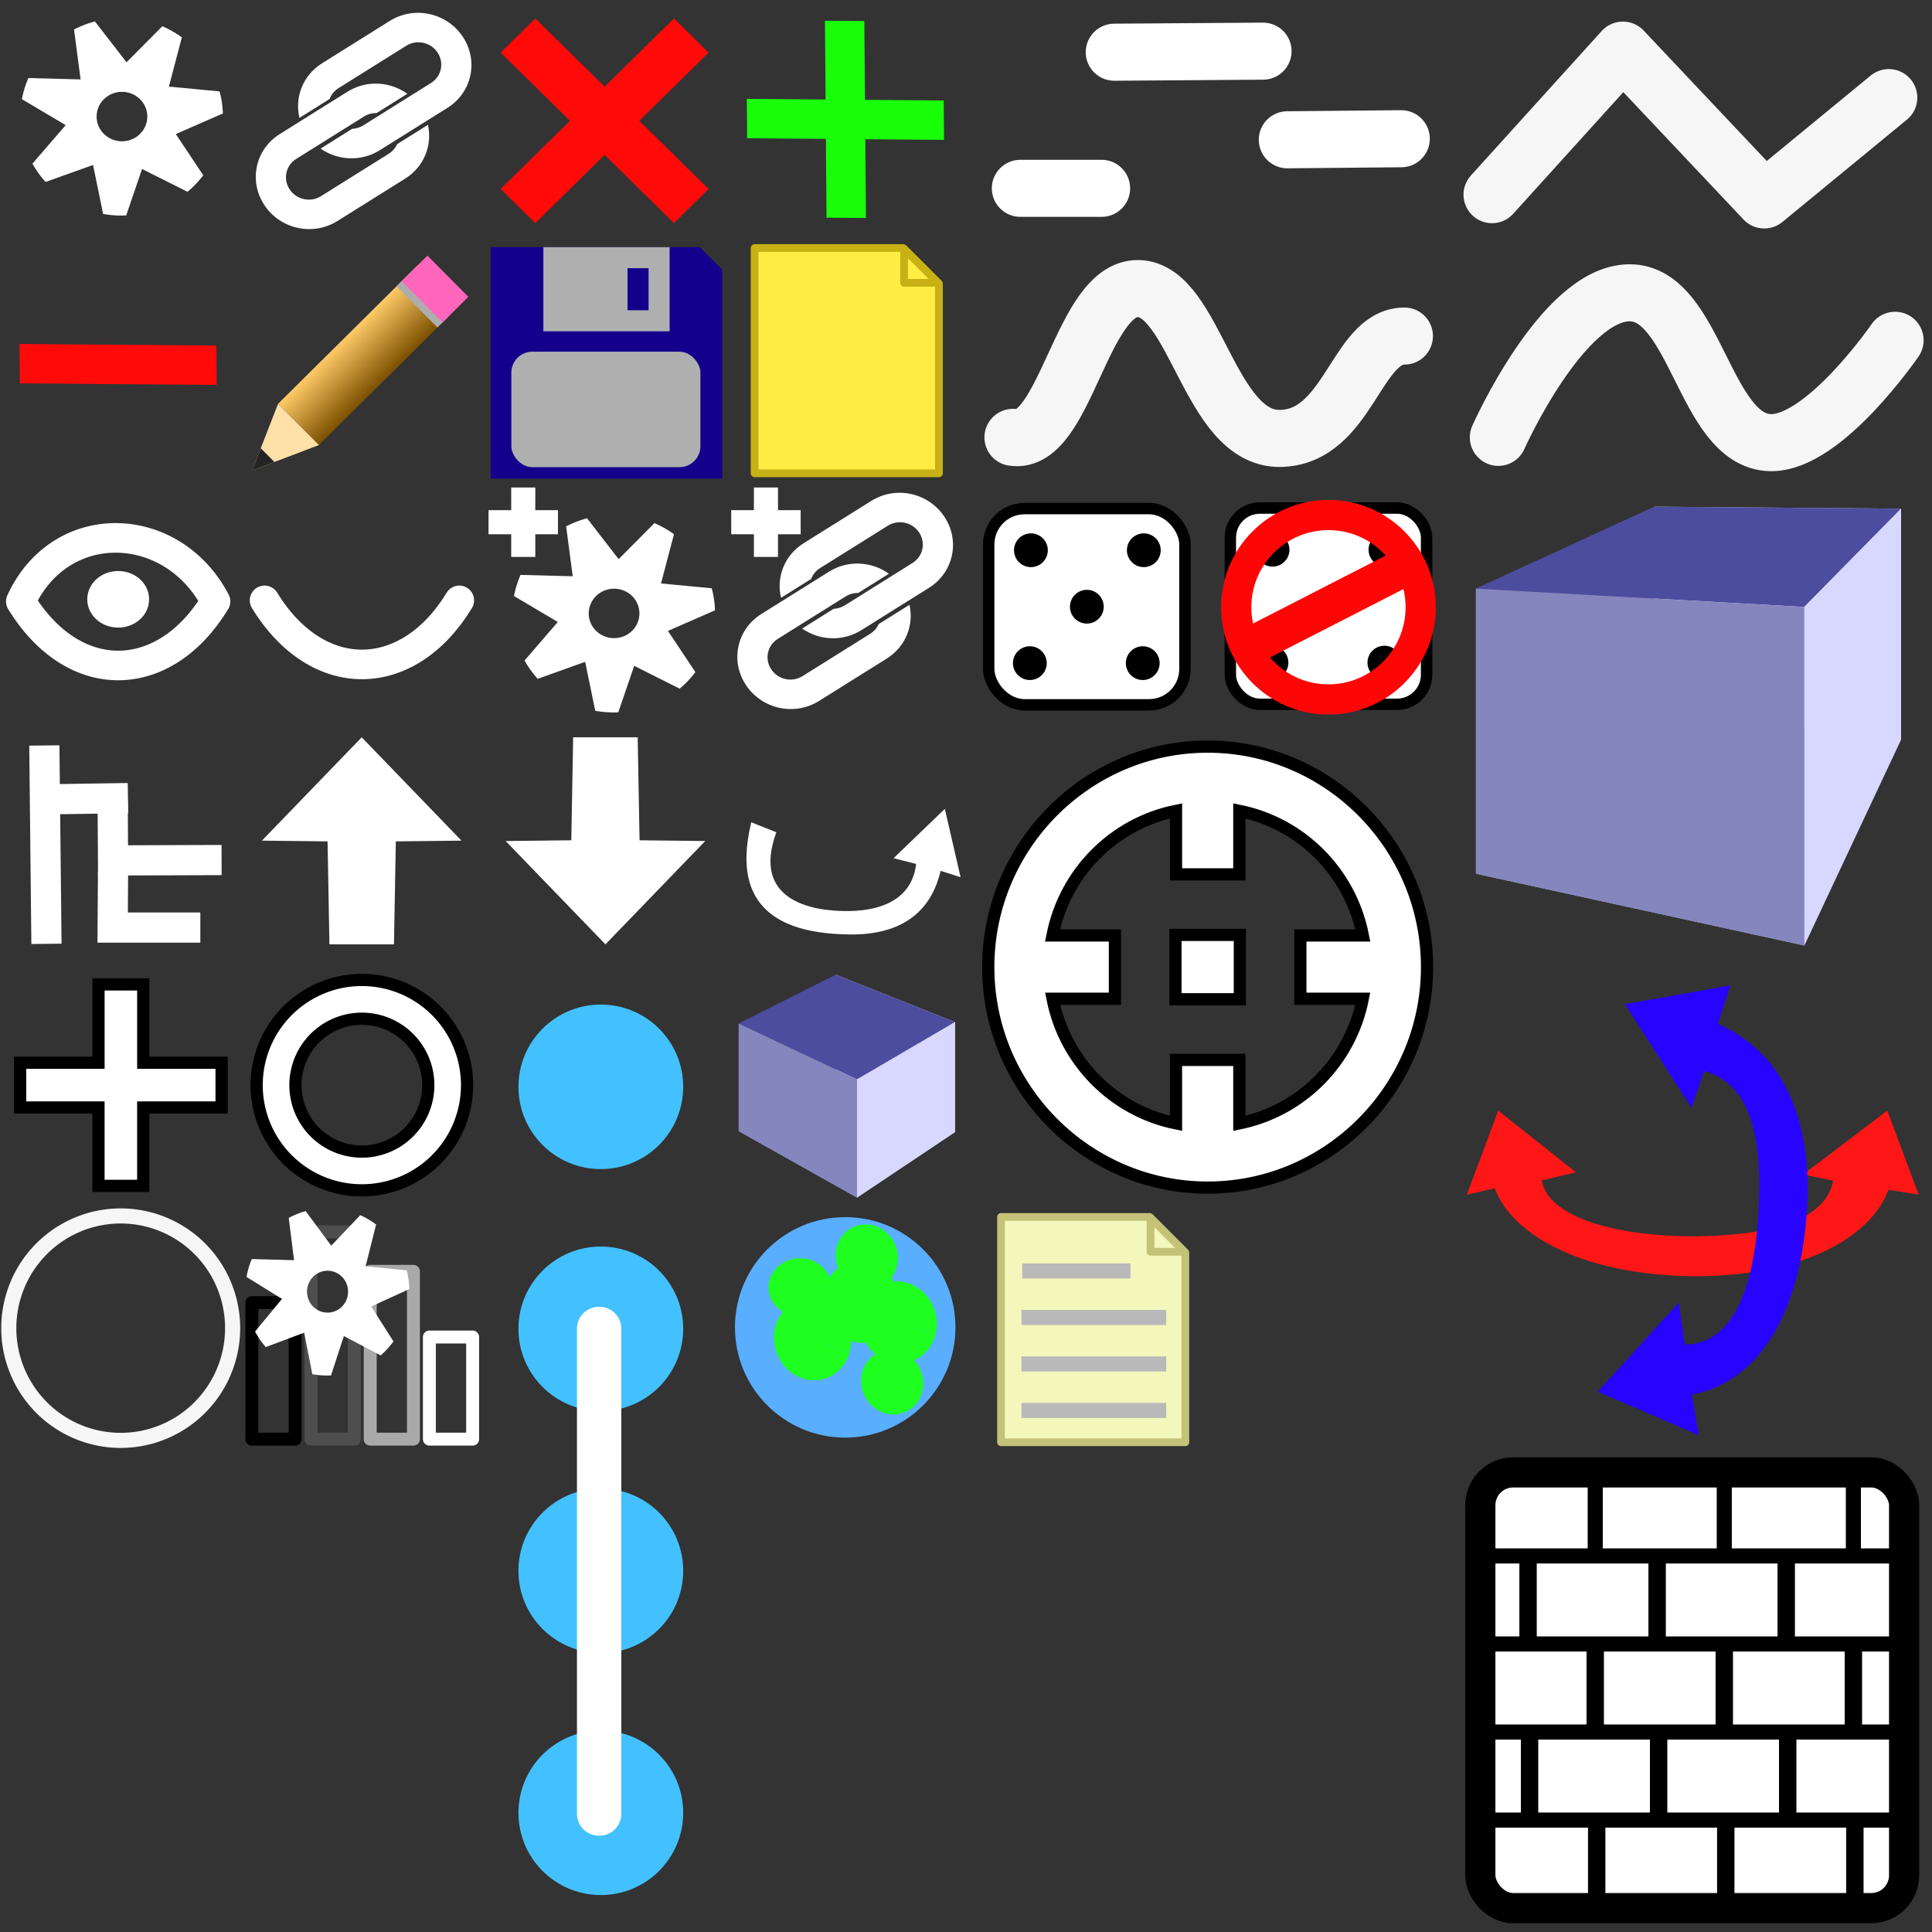 <?xml version="1.0" encoding="UTF-8" standalone="no"?>
<!-- Created with Inkscape (http://www.inkscape.org/) -->

<svg
   xmlns:dc="http://purl.org/dc/elements/1.1/"
   xmlns:cc="http://creativecommons.org/ns#"
   xmlns:rdf="http://www.w3.org/1999/02/22-rdf-syntax-ns#"
   xmlns:svg="http://www.w3.org/2000/svg"
   xmlns="http://www.w3.org/2000/svg"
   xmlns:xlink="http://www.w3.org/1999/xlink"
   xmlns:sodipodi="http://sodipodi.sourceforge.net/DTD/sodipodi-0.dtd"
   xmlns:inkscape="http://www.inkscape.org/namespaces/inkscape"
   width="128"
   height="128"
   viewBox="0 0 128 128"
   version="1.1"
   id="svg8"
   inkscape:version="0.92.4 (5da689c313, 2019-01-14)"
   sodipodi:docname="icons.svg">
  <rect x="0" y="0" width="128" height="128" fill="#333333" stroke="none"/>
  <defs
     id="defs2">
    <inkscape:perspective
       sodipodi:type="inkscape:persp3d"
       inkscape:vp_x="-30.397033 : 97.601429 : 1"
       inkscape:vp_y="0 : 1202.1343 : 0"
       inkscape:vp_z="150.45845 : 111.26913 : 1"
       inkscape:persp3d-origin="54.092195 : 84.778663 : 1"
       id="perspective933" />
    <inkscape:perspective
       sodipodi:type="inkscape:persp3d"
       inkscape:vp_x="-18.239991 : 95.476607 : 1"
       inkscape:vp_y="0 : 1122.4747 : 0"
       inkscape:vp_z="139.68216 : 108.23861 : 1"
       inkscape:persp3d-origin="55.535605 : 83.503543 : 1"
       id="perspective4586" />
    <linearGradient
       inkscape:collect="always"
       id="linearGradient836">
      <stop
         style="stop-color:#7c5000;stop-opacity:1"
         offset="0"
         id="stop832" />
      <stop
         style="stop-color:#ffcb68;stop-opacity:1"
         offset="1"
         id="stop834" />
    </linearGradient>
    <linearGradient
       inkscape:collect="always"
       xlink:href="#linearGradient836"
       id="linearGradient840"
       gradientUnits="userSpaceOnUse"
       x1="25.135"
       y1="58.875"
       x2="25.135"
       y2="48.292" />
  </defs>
  <sodipodi:namedview
     id="base"
     pagecolor="#ffffff"
     bordercolor="#666666"
     borderopacity="1.0"
     inkscape:pageopacity="0.0"
     inkscape:pageshadow="2"
     inkscape:zoom="20.229516"
     inkscape:cx="66.606412"
     inkscape:cy="45.498649"
     inkscape:document-units="px"
     inkscape:current-layer="layer1"
     showgrid="true"
     inkscape:window-width="1920"
     inkscape:window-height="1017"
     inkscape:window-x="-8"
     inkscape:window-y="-8"
     inkscape:window-maximized="1"
     inkscape:pagecheckerboard="true"
     units="px"
     scale-x="2.1"
     inkscape:snap-to-guides="false"
     inkscape:snap-grids="false"
     inkscape:snap-global="false">
    <inkscape:grid
       type="xygrid"
       id="grid815"
       spacingx="16"
       spacingy="16" />
  </sodipodi:namedview>
  <g
     inkscape:label="Calque 1"
     inkscape:groupmode="layer"
     id="layer1"
     transform="translate(0,-216.067)">
    <g
       id="g4582"
       transform="matrix(0.616,0.136,-0.136,0.62,31.996,236.237)"
       inkscape:export-filename="link.png"
       inkscape:export-xdpi="15.926786"
       inkscape:export-ydpi="15.926786">
      <path
         id="path4540"
         d="m 52.11,11.25 c -2.182,-2.093 -5.682,-2.08 -7.847,0.031 l -5.999,5.849 c -1.694,1.651 -2.053,4.082 -1.085,6.064 l 2.669,-2.602 c 0.068,-0.475 0.289,-0.935 0.667,-1.303 l 5.999,-5.849 c 0.928,-0.904 2.428,-0.91 3.363,-0.013 0.935,0.897 0.941,2.348 0.014,3.252 l -5.999,5.849 c -0.305,0.297 -0.672,0.496 -1.061,0.599 l -2.794,2.724 c 2.028,0.835 4.455,0.446 6.106,-1.164 l 5.999,-5.849 C 54.307,16.728 54.293,13.343 52.11,11.25 Z"
         style="opacity:1;fill:#ffffff;fill-opacity:1;stroke:none;stroke-width:0.589;stroke-linecap:round;stroke-miterlimit:4;stroke-dasharray:none;stroke-opacity:1;paint-order:fill markers stroke"
         inkscape:connector-curvature="0" />
      <path
         id="path4542"
         d="m 47.703,18.314 c -2.043,-0.877 -4.512,-0.499 -6.184,1.131 l -5.999,5.849 c -2.165,2.11 -2.151,5.495 0.032,7.588 2.182,2.093 5.682,2.08 7.847,-0.031 l 5.999,-5.849 c 1.672,-1.631 2.043,-4.021 1.119,-5.989 l -2.724,2.656 c -0.088,0.429 -0.303,0.839 -0.646,1.174 l -5.999,5.849 c -0.928,0.904 -2.428,0.91 -3.363,0.013 -0.935,-0.897 -0.941,-2.348 -0.014,-3.252 l 5.999,-5.849 c 0.344,-0.335 0.766,-0.546 1.209,-0.634 z"
         style="opacity:1;fill:#ffffff;fill-opacity:1;stroke:none;stroke-width:0.589;stroke-linecap:round;stroke-miterlimit:4;stroke-dasharray:none;stroke-opacity:1;paint-order:fill markers stroke"
         inkscape:connector-curvature="0" />
    </g>
    <g
       inkscape:export-ydpi="16.531826"
       inkscape:export-xdpi="16.531826"
       inkscape:export-filename="remove.png"
       id="g4564"
       transform="matrix(0.434,0.427,-0.434,0.427,43.791,209.098)"
       style="fill:#ff0909;fill-opacity:1">
      <rect
         style="opacity:1;fill:#ff0909;fill-opacity:1;stroke:none;stroke-width:1;stroke-linecap:round;stroke-miterlimit:4;stroke-dasharray:none;stroke-opacity:1;paint-order:fill markers stroke"
         id="rect4560"
         width="5.292"
         height="26.458"
         x="10.583"
         y="8.604"
         ry="0" />
      <rect
         style="opacity:1;fill:#ff0909;fill-opacity:1;stroke:none;stroke-width:1;stroke-linecap:round;stroke-miterlimit:4;stroke-dasharray:none;stroke-opacity:1;paint-order:fill markers stroke"
         id="rect4562"
         width="26.458"
         height="5.292"
         x="0"
         y="19.188"
         ry="0" />
    </g>
    <g
       id="g4645"
       inkscape:export-filename="config.png"
       inkscape:export-xdpi="16.559999"
       inkscape:export-ydpi="16.559999"
       transform="matrix(0.526,0,0,0.513,30.848,228.096)">
      <path
         inkscape:connector-curvature="0"
         id="path4598"
         d="m 23.783,44.111 -4.509,4.649 -3.98,-5.273 a 12.771,12.771 0 0 0 -2.631,1.045 l 0.826,6.442 -6.571,-0.175 a 12.771,12.771 0 0 0 -0.79,2.558 12.771,12.771 0 0 0 -0.028,0.174 l 5.512,3.347 -4.186,4.972 a 12.771,12.771 0 0 0 1.656,2.37 l 5.976,-2.194 1.268,6.325 a 12.771,12.771 0 0 0 2.908,0.192 l 1.998,-6.001 5.728,2.948 a 12.771,12.771 0 0 0 1.98,-2.136 l -3.456,-5.318 5.927,-2.662 a 12.771,12.771 0 0 0 -0.414,-2.85 l -6.384,-0.621 1.631,-6.362 a 12.771,12.771 0 0 0 -2.46,-1.43 z m -4.472,8.529 a 3.193,3.193 0 0 1 2.523,3.744 3.193,3.193 0 0 1 -3.744,2.523 3.193,3.193 0 0 1 -2.523,-3.744 3.193,3.193 0 0 1 3.744,-2.523 z"
         style="opacity:1;fill:#ffffff;fill-opacity:1;stroke:none;stroke-width:0.804;stroke-linecap:round;stroke-miterlimit:4;stroke-dasharray:none;stroke-opacity:1;paint-order:fill markers stroke" />
    </g>
    <g
       id="g855"
       transform="matrix(0.258,-0.256,0.256,0.258,4.01,232.396)"
       inkscape:export-filename="edit.png"
       inkscape:export-xdpi="14.942099"
       inkscape:export-ydpi="14.942099">
      <rect
         ry="0"
         y="48.292"
         x="7.938"
         height="10.583"
         width="35.719"
         id="rect830"
         style="opacity:1;fill:url(#linearGradient840);fill-opacity:1;stroke:none;stroke-width:1;stroke-linecap:round;stroke-miterlimit:4;stroke-dasharray:none;stroke-opacity:1;paint-order:fill markers stroke" />
      <path
         inkscape:connector-curvature="0"
         id="path842"
         d="M 7.937,48.292 -3.969,53.583 7.937,58.875 Z"
         style="fill:#ffe0a7;fill-opacity:1;fill-rule:evenodd;stroke:none;stroke-width:0.265px;stroke-linecap:butt;stroke-linejoin:miter;stroke-opacity:1" />
      <path
         style="fill:#242424;fill-opacity:1;fill-rule:evenodd;stroke:none;stroke-width:0.088px;stroke-linecap:butt;stroke-linejoin:miter;stroke-opacity:1"
         d="M -9.9999999e-8,51.819 -3.969,53.583 -9.9999999e-8,55.347 Z"
         id="path844"
         inkscape:connector-curvature="0" />
      <rect
         ry="0"
         y="48.292"
         x="38.365"
         height="10.583"
         width="2.646"
         id="rect846"
         style="opacity:1;fill:#adadad;fill-opacity:1;stroke:none;stroke-width:1;stroke-linecap:round;stroke-miterlimit:4;stroke-dasharray:none;stroke-opacity:1;paint-order:fill markers stroke" />
      <rect
         style="opacity:1;fill:#ff66bc;fill-opacity:1;stroke:none;stroke-width:1.118;stroke-linecap:round;stroke-miterlimit:4;stroke-dasharray:none;stroke-opacity:1;paint-order:fill markers stroke"
         id="rect848"
         width="6.615"
         height="10.583"
         x="39.688"
         y="48.292"
         ry="2.8421709e-014" />
    </g>
    <g
       id="g879"
       inkscape:export-filename="save.png"
       inkscape:export-xdpi="14"
       inkscape:export-ydpi="14"
       transform="matrix(0.526,0,0,0.526,14.395,211.181)">
      <path
         id="rect859"
         transform="scale(0.265)"
         d="m 130,152.52 v 110 h 110 v -99.289 l -10.711,-10.711 z"
         style="opacity:1;fill:#14008d;fill-opacity:1;stroke:none;stroke-width:3.78;stroke-linecap:round;stroke-miterlimit:4;stroke-dasharray:none;stroke-opacity:1;paint-order:fill markers stroke"
         inkscape:connector-curvature="0" />
      <path
         id="rect861"
         transform="scale(0.265)"
         d="m 155,152.52 v 40 h 60 v -40 z m 40,10 h 10 v 20 h -10 z"
         style="opacity:1;fill:#afafaf;fill-opacity:1;stroke:none;stroke-width:4.04;stroke-linecap:round;stroke-miterlimit:4;stroke-dasharray:none;stroke-opacity:1;paint-order:fill markers stroke"
         inkscape:connector-curvature="0" />
      <rect
         ry="2.646"
         y="53.583"
         x="37.042"
         height="14.552"
         width="23.812"
         id="rect874"
         style="opacity:1;fill:#afafaf;fill-opacity:1;stroke:none;stroke-width:1;stroke-linecap:round;stroke-miterlimit:4;stroke-dasharray:none;stroke-opacity:1;paint-order:fill markers stroke" />
    </g>
    <g
       style="fill:#18ff09;fill-opacity:1"
       transform="matrix(0.004,0.493,-0.493,-0.004,83.2,216.802)"
       id="g849"
       inkscape:export-filename="plus.png"
       inkscape:export-xdpi="16.531826"
       inkscape:export-ydpi="16.531826">
      <path
         style="opacity:1;fill:#18ff09;fill-opacity:1;stroke:none;stroke-width:1;stroke-linecap:round;stroke-miterlimit:4;stroke-dasharray:none;stroke-opacity:1;paint-order:fill markers stroke"
         d="m 1.77,57.914 10.581,8.16e-4 8.46e-4,10.585 5.292,4.22e-4 -8.47e-4,-10.585 10.585,8.46e-4 -4.24e-4,-5.292 -10.581,-8.16e-4 -8.47e-4,-10.585 -5.292,0.004 8.14e-4,10.581 -10.585,-8.47e-4 z"
         id="rect844"
         inkscape:connector-curvature="0" />
    </g>
    <g
       inkscape:export-ydpi="16.531826"
       inkscape:export-xdpi="16.531826"
       inkscape:export-filename="minus.png"
       id="g856"
       transform="matrix(0.004,0.493,-0.493,-0.004,18.535,233.778)"
       style="fill:#ff0909;fill-opacity:1">
      <rect
         style="opacity:1;fill:#ff0909;fill-opacity:1;stroke:none;stroke-width:1;stroke-linecap:round;stroke-miterlimit:4;stroke-dasharray:none;stroke-opacity:1;paint-order:fill markers stroke"
         id="rect851"
         width="5.292"
         height="26.458"
         x="10.583"
         y="8.604"
         ry="0" />
    </g>
    <g
       id="g868"
       inkscape:export-filename="load.png"
       inkscape:export-xdpi="13.499794"
       inkscape:export-ydpi="13.499794"
       transform="matrix(0.512,0,0,0.512,5.221,211.806)">
      <path
         id="rect849"
         transform="scale(0.265)"
         d="m 330,152.52 v 110 h 90 v -92.574 l -17.428,-17.426 z"
         style="opacity:1;fill:#ffed46;fill-opacity:1;stroke:#c7b115;stroke-width:3.78;stroke-linecap:round;stroke-linejoin:round;stroke-miterlimit:4;stroke-dasharray:none;stroke-opacity:1;paint-order:fill markers stroke"
         inkscape:connector-curvature="0" />
      <path
         id="path855"
         transform="scale(0.265)"
         d="m 403,152.947 v 16.572 h 16.574 z"
         style="opacity:1;fill:#ffed46;fill-opacity:1;stroke:#c7b115;stroke-width:3.78;stroke-linecap:round;stroke-linejoin:round;stroke-miterlimit:4;stroke-dasharray:none;stroke-opacity:1;paint-order:fill markers stroke"
         inkscape:connector-curvature="0" />
      <rect
         transform="rotate(-90)"
         ry="2.5431327e-006"
         y="84.667"
         x="-57.552"
         height="29.104"
         width="5.292"
         id="rect863"
         style="opacity:0;fill:#ffed46;fill-opacity:1;stroke:#c7b115;stroke-width:1;stroke-linecap:round;stroke-linejoin:round;stroke-miterlimit:4;stroke-dasharray:none;stroke-opacity:1;paint-order:fill markers stroke" />
    </g>
    <path
       style="opacity:1;fill:none;fill-opacity:1;stroke:#ffffff;stroke-width:1.96;stroke-linecap:round;stroke-linejoin:round;stroke-miterlimit:4;stroke-dasharray:none;stroke-opacity:1;paint-order:fill markers stroke"
       d="m 14.281,255.913 c -3.38,5.567 -9.371,5.749 -12.903,0 2.659,-5.763 10.053,-5.461 12.903,0 z"
       id="path5159"
       inkscape:connector-curvature="0"
       sodipodi:nodetypes="ccc" />
    <ellipse
       style="opacity:1;fill:none;fill-opacity:1;stroke:#ffffff;stroke-width:2;stroke-linecap:round;stroke-linejoin:round;stroke-miterlimit:4;stroke-dasharray:none;stroke-opacity:1;paint-order:fill markers stroke"
       id="path5162"
       cx="7.83"
       cy="255.773"
       rx="1.049"
       ry="0.874" />
    <path
       sodipodi:nodetypes="cc"
       inkscape:connector-curvature="0"
       id="path5166"
       d="m 30.43,255.843 c -3.38,5.567 -9.371,5.749 -12.903,0"
       style="opacity:1;fill:none;fill-opacity:1;stroke:#ffffff;stroke-width:1.96;stroke-linecap:round;stroke-linejoin:round;stroke-miterlimit:4;stroke-dasharray:none;stroke-opacity:1;paint-order:fill markers stroke" />
    <path
       style="opacity:1;fill:#ffffff;fill-opacity:1;stroke:none;stroke-width:2;stroke-linecap:round;stroke-linejoin:round;stroke-miterlimit:4;stroke-dasharray:none;stroke-opacity:1;paint-order:fill markers stroke"
       d="m 33.869,248.365 v 1.502 h -1.502 v 1.596 h 1.502 v 1.502 h 1.596 v -1.502 h 1.502 v -1.596 h -1.502 v -1.502 z"
       id="rect860"
       inkscape:connector-curvature="0" />
    <path
       inkscape:connector-curvature="0"
       id="path865"
       d="m 49.948,248.365 v 1.502 h -1.502 v 1.596 h 1.502 v 1.502 h 1.596 v -1.502 h 1.502 v -1.596 h -1.502 v -1.502 z"
       style="opacity:1;fill:#ffffff;fill-opacity:1;stroke:none;stroke-width:2;stroke-linecap:round;stroke-linejoin:round;stroke-miterlimit:4;stroke-dasharray:none;stroke-opacity:1;paint-order:fill markers stroke" />
    <g
       id="g4582-9"
       transform="matrix(0.616,0.136,-0.136,0.62,0.091,204.439)"
       inkscape:export-filename="link.png"
       inkscape:export-xdpi="15.926786"
       inkscape:export-ydpi="15.926786">
      <path
         id="path4540-9"
         d="m 52.11,11.25 c -2.182,-2.093 -5.682,-2.08 -7.847,0.031 l -5.999,5.849 c -1.694,1.651 -2.053,4.082 -1.085,6.064 l 2.669,-2.602 c 0.068,-0.475 0.289,-0.935 0.667,-1.303 l 5.999,-5.849 c 0.928,-0.904 2.428,-0.91 3.363,-0.013 0.935,0.897 0.941,2.348 0.014,3.252 l -5.999,5.849 c -0.305,0.297 -0.672,0.496 -1.061,0.599 l -2.794,2.724 c 2.028,0.835 4.455,0.446 6.106,-1.164 l 5.999,-5.849 C 54.307,16.728 54.293,13.343 52.11,11.25 Z"
         style="opacity:1;fill:#ffffff;fill-opacity:1;stroke:none;stroke-width:0.589;stroke-linecap:round;stroke-miterlimit:4;stroke-dasharray:none;stroke-opacity:1;paint-order:fill markers stroke"
         inkscape:connector-curvature="0" />
      <path
         id="path4542-4"
         d="m 47.703,18.314 c -2.043,-0.877 -4.512,-0.499 -6.184,1.131 l -5.999,5.849 c -2.165,2.11 -2.151,5.495 0.032,7.588 2.182,2.093 5.682,2.08 7.847,-0.031 l 5.999,-5.849 c 1.672,-1.631 2.043,-4.021 1.119,-5.989 l -2.724,2.656 c -0.088,0.429 -0.303,0.839 -0.646,1.174 l -5.999,5.849 c -0.928,0.904 -2.428,0.91 -3.363,0.013 -0.935,-0.897 -0.941,-2.348 -0.014,-3.252 l 5.999,-5.849 c 0.344,-0.335 0.766,-0.546 1.209,-0.634 z"
         style="opacity:1;fill:#ffffff;fill-opacity:1;stroke:none;stroke-width:0.589;stroke-linecap:round;stroke-miterlimit:4;stroke-dasharray:none;stroke-opacity:1;paint-order:fill markers stroke"
         inkscape:connector-curvature="0" />
    </g>
    <g
       id="g4645-4"
       inkscape:export-filename="config.png"
       inkscape:export-xdpi="16.559999"
       inkscape:export-ydpi="16.559999"
       transform="matrix(0.526,0,0,0.513,-1.756,195.178)">
      <path
         inkscape:connector-curvature="0"
         id="path4598-6"
         d="m 23.783,44.111 -4.509,4.649 -3.98,-5.273 a 12.771,12.771 0 0 0 -2.631,1.045 l 0.826,6.442 -6.571,-0.175 a 12.771,12.771 0 0 0 -0.79,2.558 12.771,12.771 0 0 0 -0.028,0.174 l 5.512,3.347 -4.186,4.972 a 12.771,12.771 0 0 0 1.656,2.37 l 5.976,-2.194 1.268,6.325 a 12.771,12.771 0 0 0 2.908,0.192 l 1.998,-6.001 5.728,2.948 a 12.771,12.771 0 0 0 1.98,-2.136 l -3.456,-5.318 5.927,-2.662 a 12.771,12.771 0 0 0 -0.414,-2.85 l -6.384,-0.621 1.631,-6.362 a 12.771,12.771 0 0 0 -2.46,-1.43 z m -4.472,8.529 a 3.193,3.193 0 0 1 2.523,3.744 3.193,3.193 0 0 1 -3.744,2.523 3.193,3.193 0 0 1 -2.523,-3.744 3.193,3.193 0 0 1 3.744,-2.523 z"
         style="opacity:1;fill:#ffffff;fill-opacity:1;stroke:none;stroke-width:0.804;stroke-linecap:round;stroke-miterlimit:4;stroke-dasharray:none;stroke-opacity:1;paint-order:fill markers stroke" />
    </g>
    <path
       style="fill:none;fill-rule:evenodd;stroke:#ffffff;stroke-width:2;stroke-linecap:butt;stroke-linejoin:miter;stroke-miterlimit:4;stroke-dasharray:none;stroke-opacity:1"
       d="m 2.938,265.456 0.14,13.143"
       id="path1469"
       inkscape:connector-curvature="0" />
    <path
       style="fill:none;fill-rule:evenodd;stroke:#ffffff;stroke-width:2;stroke-linecap:butt;stroke-linejoin:miter;stroke-miterlimit:4;stroke-dasharray:none;stroke-opacity:1"
       d="m 3.51,269.018 4.968,-0.074"
       id="path1471"
       inkscape:connector-curvature="0"
       sodipodi:nodetypes="cc" />
    <path
       style="fill:none;fill-rule:evenodd;stroke:#ffffff;stroke-width:2;stroke-linecap:butt;stroke-linejoin:miter;stroke-miterlimit:4;stroke-dasharray:none;stroke-opacity:1"
       d="m 7.464,269.117 0.025,3.955 7.192,-0.025 v 0"
       id="path1473"
       inkscape:connector-curvature="0" />
    <path
       style="fill:none;fill-rule:evenodd;stroke:#ffffff;stroke-width:2;stroke-linecap:butt;stroke-linejoin:miter;stroke-miterlimit:4;stroke-dasharray:none;stroke-opacity:1"
       d="m 7.489,273.838 -0.025,3.683 h 5.808"
       id="path1475"
       inkscape:connector-curvature="0" />
    <path
       style="fill:#ffffff;fill-opacity:1;fill-rule:evenodd;stroke:none;stroke-width:1px;stroke-linecap:butt;stroke-linejoin:miter;stroke-opacity:1"
       d="m 17.352,271.762 4.35,0.049 0.123,6.822 h 4.275 l 0.125,-6.822 4.35,-0.049 -6.611,-6.846 z"
       id="path1477"
       inkscape:connector-curvature="0"
       sodipodi:nodetypes="cccccccc" />
    <path
       sodipodi:nodetypes="cccccccc"
       inkscape:connector-curvature="0"
       id="path4561"
       d="m 33.5,271.787 4.35,-0.049 0.123,-6.822 h 4.275 l 0.125,6.822 4.35,0.049 -6.611,6.846 z"
       style="fill:#ffffff;fill-opacity:1;fill-rule:evenodd;stroke:none;stroke-width:1px;stroke-linecap:butt;stroke-linejoin:miter;stroke-opacity:1" />
    <path
       style="fill:none;fill-rule:evenodd;stroke:#ffffff;stroke-width:3.78;stroke-linecap:round;stroke-linejoin:miter;stroke-miterlimit:4;stroke-dasharray:none;stroke-opacity:1"
       d="m 67.601,228.544 5.383,-1e-5"
       id="path4570"
       inkscape:connector-curvature="0"
       sodipodi:nodetypes="cc" />
    <path
       style="fill:none;fill-rule:evenodd;stroke:#ffffff;stroke-width:3.78;stroke-linecap:round;stroke-linejoin:miter;stroke-miterlimit:4;stroke-dasharray:none;stroke-opacity:1"
       d="m 73.823,219.526 9.857,-0.07"
       id="path4572"
       inkscape:connector-curvature="0" />
    <path
       style="fill:none;fill-rule:evenodd;stroke:#ffffff;stroke-width:3.78;stroke-linecap:round;stroke-linejoin:miter;stroke-miterlimit:4;stroke-dasharray:none;stroke-opacity:1"
       d="m 85.288,225.328 7.55,-0.07"
       id="path4574"
       inkscape:connector-curvature="0"
       sodipodi:nodetypes="cc" />
    <path
       style="fill:none;fill-rule:evenodd;stroke:#f6f6f6;stroke-width:3.78;stroke-linecap:round;stroke-linejoin:round;stroke-miterlimit:4;stroke-dasharray:none;stroke-opacity:1"
       d="m 98.851,228.964 8.669,-9.577 9.368,9.927 8.249,-6.781"
       id="path4576"
       inkscape:connector-curvature="0"
       sodipodi:nodetypes="cccc" />
    <path
       style="fill:none;fill-rule:evenodd;stroke:#f6f6f6;stroke-width:3.78;stroke-linecap:round;stroke-linejoin:round;stroke-miterlimit:4;stroke-dasharray:none;stroke-opacity:1"
       d="m 67.111,245.043 c 3.472,0.559 4.556,-9.962 8.319,-9.857 3.763,0.105 4.679,9.986 9.368,9.927 4.552,-0.057 5.041,-6.781 8.249,-6.781"
       id="path4576-7"
       inkscape:connector-curvature="0"
       sodipodi:nodetypes="czsc" />
    <path
       style="fill:none;fill-rule:evenodd;stroke:#f6f6f6;stroke-width:3.78;stroke-linecap:round;stroke-linejoin:round;stroke-miterlimit:4;stroke-dasharray:none;stroke-opacity:1"
       d="m 99.269,245.043 c 0,0 4.241,-9.531 8.669,-9.577 4.428,-0.046 4.967,9.849 9.368,9.927 3.559,0.063 8.249,-6.781 8.249,-6.781"
       id="path4576-0"
       inkscape:connector-curvature="0"
       sodipodi:nodetypes="czsc" />
    <g
       id="g892"
       transform="translate(0,-64)">
      <rect
         y="313.761"
         x="65.504"
         height="13.003"
         width="13.003"
         id="rect873"
         style="opacity:1;fill:#ffffff;fill-opacity:1;stroke:#000000;stroke-width:0.756;stroke-linecap:round;stroke-linejoin:miter;stroke-miterlimit:4;stroke-dasharray:none;stroke-opacity:1"
         ry="2.377" />
      <path
         inkscape:connector-curvature="0"
         id="path877"
         d="m 68.301,315.404 a 1.119,1.119 0 0 0 -1.119,1.117 1.119,1.119 0 0 0 1.119,1.119 1.119,1.119 0 0 0 1.119,-1.119 1.119,1.119 0 0 0 -1.119,-1.117 z m 7.48,0 a 1.119,1.119 0 0 0 -1.119,1.117 1.119,1.119 0 0 0 1.119,1.119 1.119,1.119 0 0 0 1.119,-1.119 1.119,1.119 0 0 0 -1.119,-1.117 z m -7.551,7.48 a 1.119,1.119 0 0 0 -1.119,1.119 1.119,1.119 0 0 0 1.119,1.117 1.119,1.119 0 0 0 1.119,-1.117 1.119,1.119 0 0 0 -1.119,-1.119 z m 7.48,0 a 1.119,1.119 0 0 0 -1.119,1.119 1.119,1.119 0 0 0 1.119,1.117 1.119,1.119 0 0 0 1.119,-1.117 1.119,1.119 0 0 0 -1.119,-1.119 z"
         style="opacity:1;fill:#000000;fill-opacity:1;stroke:none;stroke-width:30.236;stroke-linecap:round;stroke-linejoin:miter;stroke-miterlimit:4;stroke-dasharray:none;stroke-opacity:1" />
      <path
         sodipodi:nodetypes="ccccc"
         inkscape:connector-curvature="0"
         style="opacity:1;fill:#000000;fill-opacity:1;stroke:none;stroke-width:30.236;stroke-linecap:round;stroke-linejoin:miter;stroke-miterlimit:4;stroke-dasharray:none;stroke-opacity:1"
         d="m 72.006,319.145 c -0.617,-3.3e-4 -1.118,0.5 -1.119,1.117 -3.35e-4,0.618 0.501,1.119 1.119,1.119 0.618,3.4e-4 1.119,-0.501 1.119,-1.119 -7.43e-4,-0.617 -0.502,-1.118 -1.119,-1.117 z"
         id="path887" />
    </g>
    <g
       id="g900"
       transform="translate(16.009,-64.035)">
      <rect
         style="opacity:1;fill:#ffffff;fill-opacity:1;stroke:#000000;stroke-width:0.756;stroke-linecap:round;stroke-linejoin:miter;stroke-miterlimit:4;stroke-dasharray:none;stroke-opacity:1"
         id="rect894"
         width="13.003"
         height="13.003"
         x="65.504"
         y="313.761"
         ry="1.957" />
      <path
         style="opacity:1;fill:#000000;fill-opacity:1;stroke:none;stroke-width:30.236;stroke-linecap:round;stroke-linejoin:miter;stroke-miterlimit:4;stroke-dasharray:none;stroke-opacity:1"
         d="m 68.301,315.404 a 1.119,1.119 0 0 0 -1.119,1.117 1.119,1.119 0 0 0 1.119,1.119 1.119,1.119 0 0 0 1.119,-1.119 1.119,1.119 0 0 0 -1.119,-1.117 z m 7.48,0 a 1.119,1.119 0 0 0 -1.119,1.117 1.119,1.119 0 0 0 1.119,1.119 1.119,1.119 0 0 0 1.119,-1.119 1.119,1.119 0 0 0 -1.119,-1.117 z m -7.551,7.48 a 1.119,1.119 0 0 0 -1.119,1.119 1.119,1.119 0 0 0 1.119,1.117 1.119,1.119 0 0 0 1.119,-1.117 1.119,1.119 0 0 0 -1.119,-1.119 z m 7.48,0 a 1.119,1.119 0 0 0 -1.119,1.119 1.119,1.119 0 0 0 1.119,1.117 1.119,1.119 0 0 0 1.119,-1.117 1.119,1.119 0 0 0 -1.119,-1.119 z"
         id="path896"
         inkscape:connector-curvature="0" />
      <path
         id="path898"
         d="m 72.006,319.145 c -0.617,-3.3e-4 -1.118,0.5 -1.119,1.117 -3.35e-4,0.618 0.501,1.119 1.119,1.119 0.618,3.4e-4 1.119,-0.501 1.119,-1.119 -7.43e-4,-0.617 -0.502,-1.118 -1.119,-1.117 z"
         style="opacity:1;fill:#000000;fill-opacity:1;stroke:none;stroke-width:30.236;stroke-linecap:round;stroke-linejoin:miter;stroke-miterlimit:4;stroke-dasharray:none;stroke-opacity:1"
         inkscape:connector-curvature="0"
         sodipodi:nodetypes="ccccc" />
    </g>
    <circle
       style="opacity:1;fill:none;fill-opacity:1;stroke:#ff0606;stroke-width:2.002;stroke-linecap:round;stroke-linejoin:miter;stroke-miterlimit:4;stroke-dasharray:none;stroke-opacity:1"
       id="path902"
       cx="88.015"
       cy="256.298"
       r="6.11" />
    <rect
       style="opacity:1;fill:none;fill-opacity:1;stroke:#ff0606;stroke-width:2.268;stroke-linecap:round;stroke-linejoin:miter;stroke-miterlimit:4;stroke-dasharray:none;stroke-opacity:1"
       id="rect904"
       width="10.906"
       height="0.245"
       x="-44.045"
       y="268.043"
       transform="rotate(-27.139)" />
    <g
       sodipodi:type="inkscape:box3d"
       id="g4588"
       style="opacity:1;fill:#ffffff;fill-opacity:1;stroke:#000000;stroke-width:20;stroke-linecap:round;stroke-linejoin:round;stroke-miterlimit:4;stroke-dasharray:none;stroke-opacity:1;paint-order:fill markers stroke"
       inkscape:perspectiveID="#perspective4586"
       inkscape:corner0="-0.3641017 : 0.0069993558 : 0 : 1"
       inkscape:corner7="-0.46453547 : -0.0037016866 : 0.25 : 1">
      <path
         sodipodi:type="inkscape:box3dside"
         id="path4590"
         style="fill:#353564;fill-rule:evenodd;stroke:none;stroke-width:1.138px;stroke-linecap:butt;stroke-linejoin:round;stroke-opacity:1"
         inkscape:box3dsidetype="6"
         d="m 97.778,255.064 v 18.889 l 11.825,-10.759 v -13.559 z"
         points="97.778,273.953 109.603,263.194 109.603,249.635 97.778,255.064 " />
      <path
         sodipodi:type="inkscape:box3dside"
         id="path4599"
         style="fill:#afafde;fill-rule:evenodd;stroke:none;stroke-width:1.138px;stroke-linecap:butt;stroke-linejoin:round;stroke-opacity:1"
         inkscape:box3dsidetype="13"
         d="m 97.778,273.953 21.761,4.757 6.411,-13.649 -16.347,-1.867 z"
         points="119.539,278.71 125.95,265.061 109.603,263.194 97.778,273.953 " />
      <path
         sodipodi:type="inkscape:box3dside"
         id="path4601"
         style="fill:#e9e9ff;fill-rule:evenodd;stroke:none;stroke-width:1.138px;stroke-linecap:butt;stroke-linejoin:round;stroke-opacity:1"
         inkscape:box3dsidetype="11"
         d="m 109.603,249.635 16.347,0.134 v 15.292 l -16.347,-1.867 z"
         points="125.95,249.769 125.95,265.061 109.603,263.194 109.603,249.635 " />
      <path
         sodipodi:type="inkscape:box3dside"
         id="path4592"
         style="fill:#4d4d9f;fill-rule:evenodd;stroke:none;stroke-width:1.138px;stroke-linecap:butt;stroke-linejoin:round;stroke-opacity:1"
         inkscape:box3dsidetype="5"
         d="m 97.778,255.064 21.761,1.214 6.411,-6.509 -16.347,-0.134 z"
         points="119.539,256.278 125.95,249.769 109.603,249.635 97.778,255.064 " />
      <path
         sodipodi:type="inkscape:box3dside"
         id="path4596"
         style="fill:#d7d7ff;fill-rule:evenodd;stroke:none;stroke-width:1.138px;stroke-linecap:butt;stroke-linejoin:round;stroke-opacity:1"
         inkscape:box3dsidetype="14"
         d="m 119.539,256.278 v 22.432 l 6.411,-13.649 v -15.292 z"
         points="119.539,278.71 125.95,265.061 125.95,249.769 119.539,256.278 " />
      <path
         sodipodi:type="inkscape:box3dside"
         id="path4594"
         style="fill:#8686bf;fill-rule:evenodd;stroke:none;stroke-width:1.138px;stroke-linecap:butt;stroke-linejoin:round;stroke-opacity:1"
         inkscape:box3dsidetype="3"
         d="m 97.778,255.064 21.761,1.214 v 22.432 l -21.761,-4.757 z"
         points="119.539,256.278 119.539,278.71 97.778,273.953 97.778,255.064 " />
    </g>
    <path
       style="fill:#ffffff;fill-opacity:1;fill-rule:evenodd;stroke:none;stroke-width:0.349px;stroke-linecap:butt;stroke-linejoin:miter;stroke-opacity:1"
       d="m 49.776,270.546 c -1.581,6.413 2.997,7.377 6.474,7.432 3.477,0.055 5.435,-1.497 6.067,-4.216 l 1.324,0.422 -1.043,-4.529 -3.396,3.27 1.492,0.379 c -0.224,2.036 -1.853,3.089 -4.455,3.123 -2.602,0.034 -6.433,-0.779 -4.804,-5.22 z"
       id="path4603"
       inkscape:connector-curvature="0"
       sodipodi:nodetypes="czccccczcc" />
    <path
       sodipodi:nodetypes="ccczccccczccc"
       inkscape:connector-curvature="0"
       id="path4608"
       d="m 99.26,289.648 -2.078,5.567 1.847,-0.42 c 1.236,3.285 6.174,5.754 13.089,5.821 6.915,0.067 11.743,-2.381 13,-5.723 l 1.995,0.322 -2.074,-5.567 -5.574,4.227 1.981,0.417 c -0.446,2.502 -3.881,3.637 -9.057,3.678 -5.176,0.042 -9.809,-1.205 -10.253,-3.699 l 2.276,-0.535 z"
       style="fill:#ff1616;fill-opacity:1;fill-rule:evenodd;stroke:none;stroke-width:0.546px;stroke-linecap:butt;stroke-linejoin:miter;stroke-opacity:1" />
    <path
       style="fill:#2804ff;fill-opacity:1;fill-rule:evenodd;stroke:none;stroke-width:0.607px;stroke-linecap:butt;stroke-linejoin:miter;stroke-opacity:1"
       d="m 105.856,308.265 6.69,2.894 -0.453,-2.7 c 4.12,-0.744 7.021,-4.852 7.586,-11.728 0.565,-6.876 -1.85,-11.086 -5.865,-12.833 l 0.82,-2.546 -6.98,1.241 4.413,6.88 0.828,-2.444 c 3.041,0.814 3.912,4.282 3.602,9.442 -0.31,5.161 -1.779,8.616 -4.872,8.689 l -0.414,-2.779 z"
       id="path4610"
       inkscape:connector-curvature="0"
       sodipodi:nodetypes="ccczccccczccc" />
    <path
       style="color:#000000;font-style:normal;font-variant:normal;font-weight:normal;font-stretch:normal;font-size:medium;line-height:normal;font-family:sans-serif;font-variant-ligatures:normal;font-variant-position:normal;font-variant-caps:normal;font-variant-numeric:normal;font-variant-alternates:normal;font-feature-settings:normal;text-indent:0;text-align:start;text-decoration:none;text-decoration-line:none;text-decoration-style:solid;text-decoration-color:#000000;letter-spacing:normal;word-spacing:normal;text-transform:none;writing-mode:lr-tb;direction:ltr;text-orientation:mixed;dominant-baseline:auto;baseline-shift:baseline;text-anchor:start;white-space:normal;shape-padding:0;clip-rule:nonzero;display:inline;overflow:visible;visibility:visible;opacity:1;isolation:auto;mix-blend-mode:normal;color-interpolation:sRGB;color-interpolation-filters:linearRGB;solid-color:#000000;solid-opacity:1;vector-effect:none;fill:#ffffff;fill-opacity:1;fill-rule:nonzero;stroke:#000000;stroke-width:0.809;stroke-linecap:round;stroke-linejoin:miter;stroke-miterlimit:4;stroke-dasharray:none;stroke-dashoffset:0;stroke-opacity:1;color-rendering:auto;image-rendering:auto;shape-rendering:auto;text-rendering:auto;enable-background:accumulate"
       d="M 80.012 49.465 C 72.001 49.465 65.475 56.034 65.475 64.072 C 65.475 72.111 72.001 78.682 80.012 78.682 C 88.022 78.682 94.545 72.111 94.545 64.072 C 94.545 56.034 88.022 49.465 80.012 49.465 z M 77.914 53.721 L 77.914 57.928 L 82.109 57.928 L 82.109 53.721 C 86.236 54.556 89.469 57.812 90.293 61.977 L 86.152 61.977 L 86.152 66.17 L 90.289 66.17 C 89.464 70.332 86.234 73.59 82.109 74.426 L 82.109 70.219 L 77.914 70.219 L 77.914 74.426 C 73.789 73.59 70.559 70.332 69.734 66.17 L 73.867 66.17 L 73.867 61.977 L 69.73 61.977 C 70.554 57.812 73.788 54.556 77.914 53.721 z M 77.877 61.941 L 77.877 66.205 L 82.143 66.205 L 82.143 61.941 L 77.877 61.941 z "
       transform="translate(0,216.067)"
       id="path973" />
    <path
       style="opacity:1;fill:#ffffff;fill-opacity:1;stroke:#000000;stroke-width:0.809;stroke-linecap:round;stroke-linejoin:miter;stroke-miterlimit:4;stroke-dasharray:none;stroke-opacity:1"
       d="m 6.526,281.287 v 5.189 H 1.334 v 2.967 h 5.191 v 5.191 h 2.965 v -5.191 h 5.191 v -2.967 H 9.491 v -5.189 z"
       id="rect1173"
       inkscape:connector-curvature="0" />
    <path
       style="opacity:1;fill:#ffffff;fill-opacity:1;stroke:#000000;stroke-width:0.809;stroke-linecap:round;stroke-linejoin:miter;stroke-miterlimit:4;stroke-dasharray:none;stroke-opacity:1"
       d="M 23.975 64.924 A 6.97 6.97 0 0 0 17.004 71.895 A 6.97 6.97 0 0 0 23.975 78.863 A 6.97 6.97 0 0 0 30.945 71.895 A 6.97 6.97 0 0 0 23.975 64.924 z M 23.975 67.494 A 4.4 4.4 0 0 1 28.375 71.895 A 4.4 4.4 0 0 1 23.975 76.295 A 4.4 4.4 0 0 1 19.574 71.895 A 4.4 4.4 0 0 1 23.975 67.494 z "
       transform="translate(0,216.067)"
       id="path897" />
    <rect
       style="opacity:1;fill:#ffffff;fill-opacity:1;stroke:#000000;stroke-width:2;stroke-linecap:round;stroke-linejoin:round;stroke-miterlimit:4;stroke-dasharray:none;stroke-opacity:1;paint-order:fill markers stroke"
       id="rect897"
       width="28.078"
       height="28.869"
       x="98.075"
       y="313.616"
       ry="2.175" />
    <path
       style="fill:none;fill-rule:evenodd;stroke:#000000;stroke-width:1px;stroke-linecap:butt;stroke-linejoin:miter;stroke-opacity:1"
       d="m 98.668,336.652 h 26.99 l -0.198,-0.099"
       id="path899"
       inkscape:connector-curvature="0" />
    <path
       inkscape:connector-curvature="0"
       id="path901"
       d="m 98.47,319.153 h 26.99 l -0.198,-0.099"
       style="fill:none;fill-rule:evenodd;stroke:#000000;stroke-width:1px;stroke-linecap:butt;stroke-linejoin:miter;stroke-opacity:1" />
    <path
       style="fill:none;fill-rule:evenodd;stroke:#000000;stroke-width:1px;stroke-linecap:butt;stroke-linejoin:miter;stroke-opacity:1"
       d="m 98.371,324.986 h 26.99 l -0.198,-0.099"
       id="path903"
       inkscape:connector-curvature="0" />
    <path
       inkscape:connector-curvature="0"
       id="path905"
       d="m 98.668,330.819 h 26.99 l -0.198,-0.099"
       style="fill:none;fill-rule:evenodd;stroke:#000000;stroke-width:1px;stroke-linecap:butt;stroke-linejoin:miter;stroke-opacity:1" />
    <path
       style="fill:none;fill-rule:evenodd;stroke:#000000;stroke-width:1px;stroke-linecap:butt;stroke-linejoin:miter;stroke-opacity:1"
       d="M 114.238 98.242 L 114.238 102.691 L 114.238 98.242 z M 122.791 98.242 L 122.791 102.691 L 122.791 98.242 z M 105.688 98.34 L 105.688 102.789 L 105.688 98.34 z "
       transform="translate(0,216.067)"
       id="path907" />
    <path
       id="path914"
       d="m 114.238,324.986 v 5.9 z m 8.553,0 v 5.9 z m -17.104,0.129 v 5.9 z"
       style="fill:none;fill-rule:evenodd;stroke:#000000;stroke-width:1.152px;stroke-linecap:butt;stroke-linejoin:miter;stroke-opacity:1"
       inkscape:connector-curvature="0" />
    <path
       inkscape:connector-curvature="0"
       style="fill:none;fill-rule:evenodd;stroke:#000000;stroke-width:1.152px;stroke-linecap:butt;stroke-linejoin:miter;stroke-opacity:1"
       d="m 109.888,330.622 v 5.9 z m 8.553,0 v 5.9 z m -17.104,0.129 v 5.9 z"
       id="path916" />
    <path
       id="path918"
       d="m 109.789,319.153 v 5.9 z m 8.553,0 v 5.9 z m -17.104,0.129 v 5.9 z"
       style="fill:none;fill-rule:evenodd;stroke:#000000;stroke-width:1.152px;stroke-linecap:butt;stroke-linejoin:miter;stroke-opacity:1"
       inkscape:connector-curvature="0" />
    <path
       inkscape:connector-curvature="0"
       style="fill:none;fill-rule:evenodd;stroke:#000000;stroke-width:1.152px;stroke-linecap:butt;stroke-linejoin:miter;stroke-opacity:1"
       d="m 114.337,336.455 v 5.9 z m 8.553,0 v 5.9 z m -17.104,0.129 v 5.9 z"
       id="path920" />
    <path
       style="opacity:1;fill:none;fill-opacity:1;stroke:#f6f6f6;stroke-width:1;stroke-linecap:round;stroke-linejoin:round;stroke-miterlimit:4;stroke-dasharray:none;stroke-opacity:1;paint-order:fill markers stroke"
       id="path4602"
       sodipodi:type="arc"
       sodipodi:cx="7.9966879"
       sodipodi:cy="304.06088"
       sodipodi:rx="7.4148879"
       sodipodi:ry="7.4346347"
       sodipodi:start="0.0057686972"
       sodipodi:end="0.0018129957"
       sodipodi:open="true"
       d="m 15.411,304.104 a 7.415,7.435 0 0 1 -7.45,7.392 7.415,7.435 0 0 1 -7.379,-7.463 7.415,7.435 0 0 1 7.436,-7.406 7.415,7.435 0 0 1 7.394,7.448" />
    <rect
       style="opacity:1;fill:none;fill-opacity:1;stroke:#000000;stroke-width:0.857;stroke-linecap:round;stroke-linejoin:round;stroke-miterlimit:4;stroke-dasharray:none;stroke-opacity:1;paint-order:fill markers stroke"
       id="rect908"
       width="2.865"
       height="9.041"
       x="16.686"
       y="302.373"
       ry="0" />
    <rect
       ry="0"
       y="297.677"
       x="20.607"
       height="13.737"
       width="2.865"
       id="rect910"
       style="opacity:1;fill:none;fill-opacity:1;stroke:#4e4e4e;stroke-width:0.857;stroke-linecap:round;stroke-linejoin:round;stroke-miterlimit:4;stroke-dasharray:none;stroke-opacity:1;paint-order:fill markers stroke" />
    <rect
       style="opacity:1;fill:none;fill-opacity:1;stroke:#a9a9a9;stroke-width:0.857;stroke-linecap:round;stroke-linejoin:round;stroke-miterlimit:4;stroke-dasharray:none;stroke-opacity:1;paint-order:fill markers stroke"
       id="rect912"
       width="2.865"
       height="11.117"
       x="24.527"
       y="300.297"
       ry="0" />
    <rect
       ry="0"
       y="304.647"
       x="28.448"
       height="6.767"
       width="2.865"
       id="rect914"
       style="opacity:1;fill:none;fill-opacity:1;stroke:#ffffff;stroke-width:0.857;stroke-linecap:round;stroke-linejoin:round;stroke-miterlimit:4;stroke-dasharray:none;stroke-opacity:1;paint-order:fill markers stroke" />
    <path
       inkscape:connector-curvature="0"
       id="path4598-6-2"
       d="m 23.868,296.576 -1.921,2.02 -1.696,-2.291 a 5.442,5.549 0 0 0 -1.121,0.454 l 0.352,2.799 -2.8,-0.076 a 5.442,5.549 0 0 0 -0.336,1.111 5.442,5.549 0 0 0 -0.012,0.075 l 2.349,1.455 -1.784,2.161 a 5.442,5.549 0 0 0 0.706,1.03 l 2.547,-0.953 0.54,2.748 a 5.442,5.549 0 0 0 1.239,0.083 l 0.851,-2.608 2.441,1.281 a 5.442,5.549 0 0 0 0.844,-0.928 l -1.473,-2.311 2.526,-1.157 a 5.442,5.549 0 0 0 -0.177,-1.239 l -2.72,-0.27 0.695,-2.764 a 5.442,5.549 0 0 0 -1.048,-0.621 z m -1.906,3.706 a 1.361,1.387 0 0 1 1.075,1.627 1.361,1.387 0 0 1 -1.596,1.096 1.361,1.387 0 0 1 -1.075,-1.627 1.361,1.387 0 0 1 1.596,-1.096 z"
       style="opacity:1;fill:#ffffff;fill-opacity:1;stroke:none;stroke-width:0.346;stroke-linecap:round;stroke-miterlimit:4;stroke-dasharray:none;stroke-opacity:1;paint-order:fill markers stroke" />
    <ellipse
       style="opacity:1;fill:#43c1ff;fill-opacity:1;stroke:none;stroke-width:0.507;stroke-linecap:round;stroke-linejoin:miter;stroke-miterlimit:4;stroke-dasharray:none;stroke-opacity:1"
       id="path4609"
       cx="39.806"
       cy="288.072"
       rx="5.458"
       ry="5.45" />
    <ellipse
       ry="5.45"
       rx="5.458"
       cy="336.169"
       cx="39.806"
       id="ellipse4611"
       style="opacity:1;fill:#43c1ff;fill-opacity:1;stroke:none;stroke-width:0.507;stroke-linecap:round;stroke-linejoin:miter;stroke-miterlimit:4;stroke-dasharray:none;stroke-opacity:1" />
    <ellipse
       style="opacity:1;fill:#43c1ff;fill-opacity:1;stroke:none;stroke-width:0.507;stroke-linecap:round;stroke-linejoin:miter;stroke-miterlimit:4;stroke-dasharray:none;stroke-opacity:1"
       id="ellipse4613"
       cx="39.806"
       cy="320.136"
       rx="5.458"
       ry="5.45" />
    <ellipse
       ry="5.45"
       rx="5.458"
       cy="304.104"
       cx="39.806"
       id="ellipse4615"
       style="opacity:1;fill:#43c1ff;fill-opacity:1;stroke:none;stroke-width:0.507;stroke-linecap:round;stroke-linejoin:miter;stroke-miterlimit:4;stroke-dasharray:none;stroke-opacity:1" />
    <rect
       style="opacity:1;fill:#ffffff;fill-opacity:1;stroke:#ffffff;stroke-width:2.9;stroke-linecap:round;stroke-linejoin:round;stroke-miterlimit:4;stroke-dasharray:none;stroke-opacity:1;paint-order:normal"
       id="rect4617"
       width="0.039"
       height="32.139"
       x="39.676"
       y="304.097" />
    <g
       sodipodi:type="inkscape:box3d"
       id="g918"
       style="opacity:1;fill:#ffffff;fill-opacity:1;stroke:#ffffff;stroke-width:2.9;stroke-linecap:round;stroke-linejoin:round;stroke-miterlimit:4;stroke-dasharray:none;stroke-opacity:1;paint-order:normal"
       inkscape:perspectiveID="#perspective933"
       inkscape:corner0="0.064995703 : -0.022480269 : 0 : 1"
       inkscape:corner7="-0.03085182 : -0.028792419 : 0.0721185 : 1">
      <path
         sodipodi:type="inkscape:box3dside"
         id="path921"
         style="fill:#353564;fill-rule:evenodd;stroke:none;stroke-width:1.107px;stroke-linecap:butt;stroke-linejoin:round;stroke-opacity:1"
         inkscape:box3dsidetype="6"
         d="m 48.936,283.88 v 7.125 l 6.439,-3.692 v -6.673 z"
         points="48.936,291.005 55.375,287.314 55.375,280.641 48.936,283.88 " />
      <path
         sodipodi:type="inkscape:box3dside"
         id="path929"
         style="fill:#afafde;fill-rule:evenodd;stroke:none;stroke-width:1.107px;stroke-linecap:butt;stroke-linejoin:round;stroke-opacity:1"
         inkscape:box3dsidetype="13"
         d="m 48.936,291.005 7.846,4.405 6.488,-4.337 -7.895,-3.76 z"
         points="56.782,295.41 63.27,291.074 55.375,287.314 48.936,291.005 " />
      <path
         sodipodi:type="inkscape:box3dside"
         id="path931"
         style="fill:#e9e9ff;fill-rule:evenodd;stroke:none;stroke-width:1.107px;stroke-linecap:butt;stroke-linejoin:round;stroke-opacity:1"
         inkscape:box3dsidetype="11"
         d="m 55.375,280.641 7.895,3.146 v 7.287 l -7.895,-3.76 z"
         points="63.27,283.786 63.27,291.074 55.375,287.314 55.375,280.641 " />
      <path
         sodipodi:type="inkscape:box3dside"
         id="path923"
         style="fill:#4d4d9f;fill-rule:evenodd;stroke:none;stroke-width:1.107px;stroke-linecap:butt;stroke-linejoin:round;stroke-opacity:1"
         inkscape:box3dsidetype="5"
         d="m 48.936,283.88 7.846,3.7 6.488,-3.794 -7.895,-3.146 z"
         points="56.782,287.581 63.27,283.786 55.375,280.641 48.936,283.88 " />
      <path
         sodipodi:type="inkscape:box3dside"
         id="path927"
         style="fill:#d7d7ff;fill-rule:evenodd;stroke:none;stroke-width:1.107px;stroke-linecap:butt;stroke-linejoin:round;stroke-opacity:1"
         inkscape:box3dsidetype="14"
         d="m 56.782,287.581 v 7.83 l 6.488,-4.337 v -7.287 z"
         points="56.782,295.41 63.27,291.074 63.27,283.786 56.782,287.581 " />
      <path
         sodipodi:type="inkscape:box3dside"
         id="path925"
         style="fill:#8686bf;fill-rule:evenodd;stroke:none;stroke-width:1.107px;stroke-linecap:butt;stroke-linejoin:round;stroke-opacity:1"
         inkscape:box3dsidetype="3"
         d="m 48.936,283.88 7.846,3.7 v 7.83 l -7.846,-4.405 z"
         points="56.782,287.581 56.782,295.41 48.936,291.005 48.936,283.88 " />
    </g>
    <ellipse
       style="opacity:1;fill:#59aeff;fill-opacity:1;stroke:none;stroke-width:2.972;stroke-linecap:round;stroke-linejoin:round;stroke-miterlimit:4;stroke-dasharray:none;stroke-opacity:1;paint-order:normal"
       id="path943"
       ry="7.304"
       rx="7.304"
       cy="304.009"
       cx="55.997" />
    <path
       style="opacity:1;fill:#1eff20;fill-opacity:1;stroke:none;stroke-width:2.9;stroke-linecap:round;stroke-linejoin:round;stroke-miterlimit:4;stroke-dasharray:none;stroke-opacity:1;paint-order:normal"
       id="path945"
       sodipodi:type="arc"
       sodipodi:cx="52.991875"
       sodipodi:cy="301.35678"
       sodipodi:rx="2.0761743"
       sodipodi:ry="1.9278761"
       sodipodi:start="0"
       sodipodi:end="6.2789261"
       d="m 55.068,301.357 a 2.076,1.928 0 0 1 -2.074,1.928 2.076,1.928 0 0 1 -2.078,-1.924 2.076,1.928 0 0 1 2.07,-1.932 2.076,1.928 0 0 1 2.083,1.92 l -2.076,0.008 z" />
    <path
       d="m 135.642,270.783 a 2.603,2.664 0 0 1 -2.6,2.664 2.603,2.664 0 0 1 -2.606,-2.658 2.603,2.664 0 0 1 2.595,-2.67 2.603,2.664 0 0 1 2.612,2.653 l -2.603,0.011 z"
       sodipodi:end="6.2789261"
       sodipodi:start="0"
       sodipodi:ry="2.663986"
       sodipodi:rx="2.6032484"
       sodipodi:cy="270.78284"
       sodipodi:cx="133.03845"
       sodipodi:type="arc"
       id="path947"
       style="opacity:1;fill:#1eff20;fill-opacity:1;stroke:none;stroke-width:3.817;stroke-linecap:round;stroke-linejoin:round;stroke-miterlimit:4;stroke-dasharray:none;stroke-opacity:1;paint-order:normal"
       inkscape:transform-center-x="0.86287669"
       inkscape:transform-center-y="-4.5584383"
       transform="matrix(0.944,0.329,-0.265,0.964,0,0)" />
    <path
       transform="matrix(0.944,0.329,-0.265,0.964,0,0)"
       inkscape:transform-center-y="-4.5584383"
       inkscape:transform-center-x="0.86287669"
       style="opacity:1;fill:#1eff20;fill-opacity:1;stroke:none;stroke-width:3.817;stroke-linecap:round;stroke-linejoin:round;stroke-miterlimit:4;stroke-dasharray:none;stroke-opacity:1;paint-order:normal"
       id="path949"
       sodipodi:type="arc"
       sodipodi:cx="135.4865"
       sodipodi:cy="267.38449"
       sodipodi:rx="2.6032484"
       sodipodi:ry="2.663986"
       sodipodi:start="0"
       sodipodi:end="6.2789261"
       d="m 138.09,267.384 a 2.603,2.664 0 0 1 -2.6,2.664 2.603,2.664 0 0 1 -2.606,-2.658 2.603,2.664 0 0 1 2.595,-2.67 2.603,2.664 0 0 1 2.612,2.653 l -2.603,0.011 z" />
    <path
       d="m 140.833,267.833 a 2.603,2.664 0 0 1 -2.6,2.664 2.603,2.664 0 0 1 -2.606,-2.658 2.603,2.664 0 0 1 2.595,-2.67 2.603,2.664 0 0 1 2.612,2.653 l -2.603,0.011 z"
       sodipodi:end="6.2789261"
       sodipodi:start="0"
       sodipodi:ry="2.663986"
       sodipodi:rx="2.6032484"
       sodipodi:cy="267.83316"
       sodipodi:cx="138.22968"
       sodipodi:type="arc"
       id="path951"
       style="opacity:1;fill:#1eff20;fill-opacity:1;stroke:none;stroke-width:3.817;stroke-linecap:round;stroke-linejoin:round;stroke-miterlimit:4;stroke-dasharray:none;stroke-opacity:1;paint-order:normal"
       inkscape:transform-center-x="0.86287669"
       inkscape:transform-center-y="-4.5584383"
       transform="matrix(0.944,0.329,-0.265,0.964,0,0)" />
    <path
       transform="matrix(0.946,0.323,-0.27,0.963,0,0)"
       inkscape:transform-center-y="-3.6013321"
       inkscape:transform-center-x="0.69613147"
       style="opacity:1;fill:#1eff20;fill-opacity:1;stroke:none;stroke-width:3.046;stroke-linecap:round;stroke-linejoin:round;stroke-miterlimit:4;stroke-dasharray:none;stroke-opacity:1;paint-order:normal"
       id="path953"
       sodipodi:type="arc"
       sodipodi:cx="140.23526"
       sodipodi:cy="272.41782"
       sodipodi:rx="2.0955086"
       sodipodi:ry="2.1078076"
       sodipodi:start="0"
       sodipodi:end="6.2789261"
       d="m 142.331,272.418 a 2.096,2.108 0 0 1 -2.093,2.108 2.096,2.108 0 0 1 -2.098,-2.103 2.096,2.108 0 0 1 2.089,-2.112 2.096,2.108 0 0 1 2.102,2.099 l -2.095,0.009 z" />
    <path
       d="m 138.461,265.089 a 2.096,2.108 0 0 1 -2.093,2.108 2.096,2.108 0 0 1 -2.098,-2.103 2.096,2.108 0 0 1 2.089,-2.112 2.096,2.108 0 0 1 2.102,2.099 l -2.095,0.009 z"
       sodipodi:end="6.2789261"
       sodipodi:start="0"
       sodipodi:ry="2.1078076"
       sodipodi:rx="2.0955086"
       sodipodi:cy="265.08899"
       sodipodi:cx="136.36574"
       sodipodi:type="arc"
       id="path955"
       style="opacity:1;fill:#1eff20;fill-opacity:1;stroke:none;stroke-width:3.046;stroke-linecap:round;stroke-linejoin:round;stroke-miterlimit:4;stroke-dasharray:none;stroke-opacity:1;paint-order:normal"
       inkscape:transform-center-x="0.69613147"
       inkscape:transform-center-y="-3.6013321"
       transform="matrix(0.946,0.323,-0.27,0.963,0,0)" />
    <g
       id="g868-5"
       inkscape:export-filename="load.png"
       inkscape:export-xdpi="13.499794"
       inkscape:export-ydpi="13.499794"
       transform="matrix(0.512,0,0,0.512,21.546,276)"
       style="fill:#f3f7bb;fill-opacity:1;stroke:#c4c178;stroke-opacity:1">
      <path
         id="rect849-0"
         transform="scale(0.265)"
         d="m 330,152.52 v 110 h 90 v -92.574 l -17.428,-17.426 z"
         style="opacity:1;fill:#f3f7bb;fill-opacity:1;stroke:#c4c178;stroke-width:3.78;stroke-linecap:round;stroke-linejoin:round;stroke-miterlimit:4;stroke-dasharray:none;stroke-opacity:1;paint-order:fill markers stroke"
         inkscape:connector-curvature="0" />
      <path
         id="path855-9"
         transform="scale(0.265)"
         d="m 403,152.947 v 16.572 h 16.574 z"
         style="opacity:1;fill:#f3f7bb;fill-opacity:1;stroke:#c4c178;stroke-width:3.78;stroke-linecap:round;stroke-linejoin:round;stroke-miterlimit:4;stroke-dasharray:none;stroke-opacity:1;paint-order:fill markers stroke"
         inkscape:connector-curvature="0" />
      <rect
         transform="rotate(-90)"
         ry="2.5431327e-06"
         y="84.667"
         x="-57.552"
         height="29.104"
         width="5.292"
         id="rect863-8"
         style="opacity:0;fill:#f3f7bb;fill-opacity:1;stroke:#c4c178;stroke-width:1;stroke-linecap:round;stroke-linejoin:round;stroke-miterlimit:4;stroke-dasharray:none;stroke-opacity:1;paint-order:fill markers stroke" />
    </g>
    <path
       style="fill:none;fill-rule:evenodd;stroke:#b9b9b9;stroke-width:1px;stroke-linecap:butt;stroke-linejoin:miter;stroke-opacity:1"
       d="m 67.723,300.269 h 6.673 v -0.099"
       id="path4652"
       inkscape:connector-curvature="0" />
    <path
       inkscape:connector-curvature="0"
       id="path4654"
       d="m 67.673,303.351 c 3.197,10e-6 6.393,0 9.59,-3e-5"
       style="fill:none;fill-rule:evenodd;stroke:#b9b9b9;stroke-width:1px;stroke-linecap:butt;stroke-linejoin:miter;stroke-opacity:1"
       sodipodi:nodetypes="cc" />
    <path
       sodipodi:nodetypes="cc"
       style="fill:none;fill-rule:evenodd;stroke:#b9b9b9;stroke-width:1px;stroke-linecap:butt;stroke-linejoin:miter;stroke-opacity:1"
       d="m 67.673,306.432 c 3.197,1e-5 6.393,0 9.59,-3e-5"
       id="path4656"
       inkscape:connector-curvature="0" />
    <path
       inkscape:connector-curvature="0"
       id="path4658"
       d="m 67.673,309.513 c 3.197,1e-5 6.393,0 9.59,-3e-5"
       style="fill:none;fill-rule:evenodd;stroke:#b9b9b9;stroke-width:1px;stroke-linecap:butt;stroke-linejoin:miter;stroke-opacity:1"
       sodipodi:nodetypes="cc" />
  </g>
</svg>
